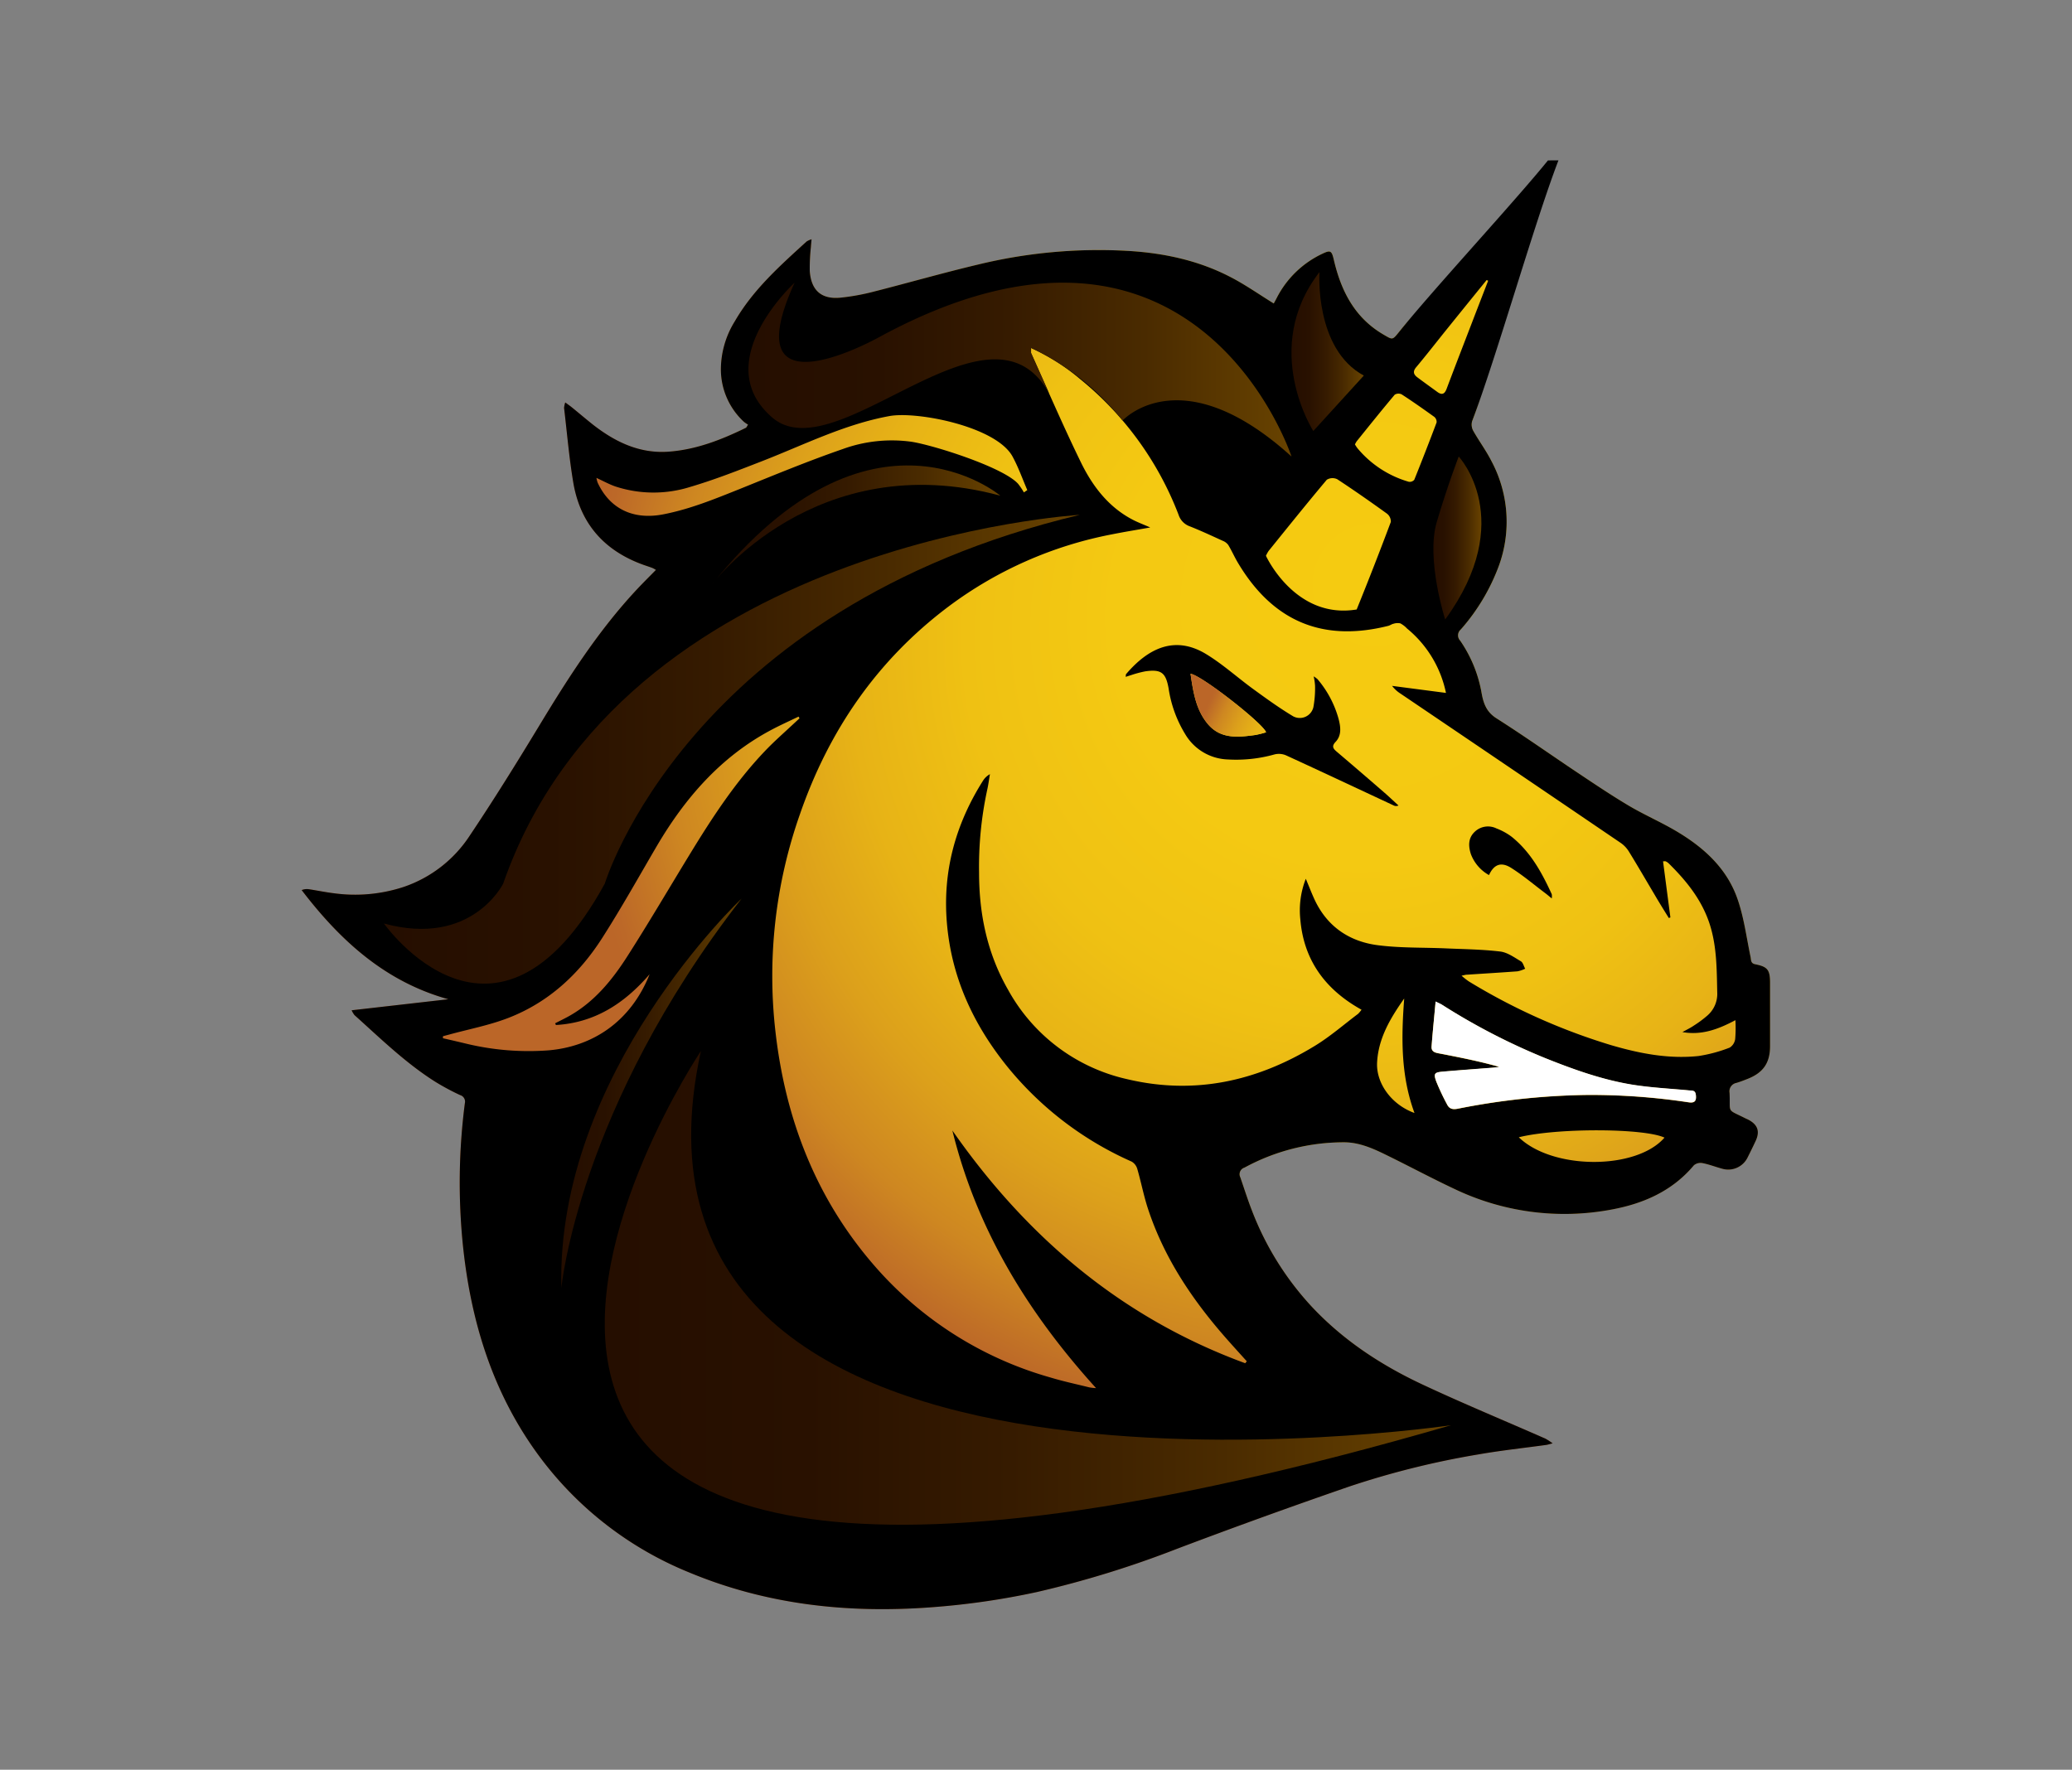<svg id="Layer_1" data-name="Layer 1" xmlns="http://www.w3.org/2000/svg" xmlns:xlink="http://www.w3.org/1999/xlink" viewBox="0 0 541.77 462.82"><rect x="0" y="0" width="541.77" height="462.82" fill="#808080" stroke="none"/><defs><style>.cls-1{fill:url(#radial-gradient);}.cls-2{fill:#fff;}.cls-3{fill:url(#linear-gradient);}.cls-4{fill:url(#linear-gradient-2);}.cls-5{fill:url(#linear-gradient-3);}.cls-6{fill:url(#linear-gradient-4);}.cls-7{fill:url(#linear-gradient-5);}.cls-8{fill:url(#linear-gradient-6);}.cls-9{fill:url(#linear-gradient-7);}.cls-10{fill:url(#linear-gradient-8);}</style><radialGradient id="radial-gradient" cx="-7419.23" cy="197.48" fx="-7439.691" fy="150.225" r="279.86" gradientTransform="matrix(-1, 0, 0, 1, -7079.26, 0)" gradientUnits="userSpaceOnUse"><stop offset="0" stop-color="#f5cb11"/><stop offset="0.23" stop-color="#f4c912"/><stop offset="0.36" stop-color="#efc113"/><stop offset="0.46" stop-color="#e7b316"/><stop offset="0.54" stop-color="#dca01b"/><stop offset="0.62" stop-color="#ce8721"/><stop offset="0.69" stop-color="#bc6828"/><stop offset="0.7" stop-color="#bb6628"/></radialGradient><linearGradient id="linear-gradient" x1="353.23" y1="201.94" x2="299.52" y2="176.54" gradientTransform="matrix(1, 0, 0, 1, 0, 0)" xlink:href="#radial-gradient"/><linearGradient id="linear-gradient-2" x1="374.79" y1="140.7" x2="387.34" y2="140.7" gradientUnits="userSpaceOnUse"><stop offset="0" stop-color="#250e00"/><stop offset="0.24" stop-color="#291100"/><stop offset="0.48" stop-color="#361b00"/><stop offset="0.73" stop-color="#4a2b00"/><stop offset="0.99" stop-color="#674200"/><stop offset="1" stop-color="#694300"/></linearGradient><linearGradient id="linear-gradient-3" x1="337.69" y1="91.94" x2="356.6" y2="91.94" xlink:href="#linear-gradient-2"/><linearGradient id="linear-gradient-4" x1="158.13" y1="336.79" x2="379.41" y2="336.79" xlink:href="#linear-gradient-2"/><linearGradient id="linear-gradient-5" x1="146.75" y1="285.87" x2="193.9" y2="285.87" xlink:href="#linear-gradient-2"/><linearGradient id="linear-gradient-6" x1="100.39" y1="195.94" x2="282.34" y2="195.94" xlink:href="#linear-gradient-2"/><linearGradient id="linear-gradient-7" x1="195.69" y1="96.66" x2="337.69" y2="96.66" xlink:href="#linear-gradient-2"/><linearGradient id="linear-gradient-8" x1="186.17" y1="137.28" x2="261.56" y2="137.28" xlink:href="#linear-gradient-2"/></defs><title>logo</title><path class="cls-1" d="M399.27,57.41c-6.32,16.47-8.07,36.24-14.35,52.74a3.35,3.35,0,0,0,.28,2.49c1.51,2.68,3.37,5.18,4.76,7.92a33.66,33.66,0,0,1,2,27.28,52.81,52.81,0,0,1-10,16.78,2,2,0,0,0-.17,2.91,34.5,34.5,0,0,1,5.62,13.78c.48,2.63,1.24,4.86,3.84,6.52,7.55,4.8,14.86,10,22.31,14.95,4.1,2.74,8.21,5.48,12.46,8,3.77,2.22,7.81,4,11.6,6.18,7.57,4.36,14,10,16.82,18.52,1.6,4.75,2.24,9.82,3.28,14.76.17.83,0,1.69,1.23,1.93,3.2.64,3.85,1.45,3.87,4.74,0,5.56,0,11.12,0,16.68,0,4.45-1.84,7-6,8.61-.92.36-1.84.72-2.79,1a2.25,2.25,0,0,0-1.8,2.6c.26,5.52-.91,4.11,4.22,6.7.28.13.57.25.84.4,2.31,1.27,2.9,3,1.79,5.42-.67,1.45-1.38,2.89-2.1,4.32a5.64,5.64,0,0,1-6.68,3c-1.73-.47-3.41-1.13-5.16-1.47a2.71,2.71,0,0,0-2.23.57c-5.66,6.76-13.23,10.05-21.6,11.59a66.55,66.55,0,0,1-41-5.39c-6-2.82-11.92-6-17.9-8.92-3.44-1.7-7-3.26-10.9-3.29a54.39,54.39,0,0,0-26.12,6.63,1.8,1.8,0,0,0-1.08,2.53c1,2.9,1.93,5.86,3.05,8.73A77.79,77.79,0,0,0,343,341.73c8.28,8.84,18.24,15.35,29.1,20.42,10.56,4.94,21.35,9.4,32,14.09a16.91,16.91,0,0,1,1.87,1.22c-.91.23-1.31.37-1.71.42-5.87.81-11.77,1.44-17.61,2.46a221.6,221.6,0,0,0-33.9,8.43q-22.65,7.82-45.07,16.3a264.45,264.45,0,0,1-36.56,11.28,198.77,198.77,0,0,1-27.83,4c-21.75,1.6-42.92-.7-63.19-9.17a91.68,91.68,0,0,1-38.94-30.14c-12.19-16.37-18-35.14-20.1-55.17a161.55,161.55,0,0,1,.49-37.36,1.78,1.78,0,0,0-1.23-2.12,61.87,61.87,0,0,1-6.52-3.5c-7.77-4.91-14.32-11.33-21.12-17.43a6.64,6.64,0,0,1-.74-1.25l25.28-2.89C100.71,256.72,89,246,78.88,232.78a3.64,3.64,0,0,1,1.82-.24c2.2.33,4.38.79,6.58,1.06A40.72,40.72,0,0,0,105.39,232a33.47,33.47,0,0,0,17.44-13.47c6.29-9.38,12.26-19,18.1-28.64,7.65-12.65,15.59-25.08,25.75-35.91,1.55-1.65,3.15-3.23,4.82-4.94a9,9,0,0,0-.84-.47c-.45-.18-.92-.34-1.39-.5-10.73-3.53-17.5-10.68-19.38-21.92-1.08-6.44-1.63-13-2.4-19.46a5.84,5.84,0,0,1,.31-1.44c.76.56,1.3.93,1.81,1.35,1.82,1.48,3.6,3,5.44,4.46,5.81,4.53,12.18,7.61,19.76,7.06,7.19-.52,13.8-3.1,20.21-6.24.18-.09.26-.37.57-.83a8.46,8.46,0,0,1-1.1-.75,18.7,18.7,0,0,1-6-13.86A24,24,0,0,1,192.15,84c4.78-8.27,11.82-14.52,18.76-20.85a5.88,5.88,0,0,1,1.29-.58c-.07.86-.14,1.43-.17,2a50.88,50.88,0,0,0-.3,6.28c.35,5.11,3.05,7.47,8,7a58,58,0,0,0,8.37-1.49c9.26-2.35,18.46-5,27.74-7.2A133.14,133.14,0,0,1,295,65.62c9.26.55,18.26,2.46,26.56,6.74,3.92,2,7.57,4.58,11.49,7,.19-.35.48-.86.75-1.39a25.62,25.62,0,0,1,12-11.63c2.1-1,2.41-.75,2.95,1.56,1.89,8.16,5.45,15.2,13,19.6,2.37,1.38,2.3,1.49,4-.61,8.83-11,21.44-20.22,30.3-31.17"/><path d="M407.49,41.94c-6.33,16.48-16.29,51.71-22.57,68.21a3.35,3.35,0,0,0,.28,2.49c1.51,2.68,3.37,5.18,4.76,7.92a33.66,33.66,0,0,1,2,27.28,52.81,52.81,0,0,1-10,16.78,2,2,0,0,0-.17,2.91,34.5,34.5,0,0,1,5.62,13.78c.48,2.63,1.24,4.86,3.84,6.52,7.55,4.8,14.86,10,22.31,14.95,4.1,2.74,8.21,5.48,12.46,8,3.77,2.22,7.81,4,11.6,6.18,7.57,4.36,14,10,16.82,18.52,1.6,4.75,2.24,9.82,3.28,14.76.17.83,0,1.69,1.23,1.93,3.2.64,3.85,1.45,3.87,4.74,0,5.56,0,11.12,0,16.68,0,4.45-1.84,7-6,8.61-.92.36-1.84.72-2.79,1a2.25,2.25,0,0,0-1.8,2.6c.26,5.52-.91,4.11,4.22,6.7.28.13.57.25.84.4,2.31,1.27,2.9,3,1.79,5.42-.67,1.45-1.38,2.89-2.1,4.32a5.64,5.64,0,0,1-6.68,3c-1.73-.47-3.41-1.13-5.16-1.47a2.71,2.71,0,0,0-2.23.57c-5.66,6.76-13.23,10.05-21.6,11.59a66.55,66.55,0,0,1-41-5.39c-6-2.82-11.92-6-17.9-8.92-3.44-1.7-7-3.26-10.9-3.29a54.39,54.39,0,0,0-26.12,6.63,1.8,1.8,0,0,0-1.08,2.53c1,2.9,1.93,5.86,3.05,8.73A77.79,77.79,0,0,0,343,341.73c8.28,8.84,18.24,15.35,29.1,20.42,10.56,4.94,21.35,9.4,32,14.09a16.91,16.91,0,0,1,1.87,1.22c-.91.23-1.31.37-1.71.42-5.87.81-11.77,1.44-17.61,2.46a221.6,221.6,0,0,0-33.9,8.43q-22.65,7.82-45.07,16.3a264.45,264.45,0,0,1-36.56,11.28,198.77,198.77,0,0,1-27.83,4c-21.75,1.6-42.92-.7-63.19-9.17a91.68,91.68,0,0,1-38.94-30.14c-12.19-16.37-18-35.14-20.1-55.17a161.55,161.55,0,0,1,.49-37.36,1.78,1.78,0,0,0-1.23-2.12,61.87,61.87,0,0,1-6.52-3.5c-7.77-4.91-14.32-11.33-21.12-17.43a6.64,6.64,0,0,1-.74-1.25l25.28-2.89C100.71,256.72,89,246,78.88,232.78a3.64,3.64,0,0,1,1.82-.24c2.2.33,4.38.79,6.58,1.06A40.72,40.72,0,0,0,105.39,232a33.47,33.47,0,0,0,17.44-13.47c6.29-9.38,12.26-19,18.1-28.64,7.65-12.65,15.59-25.08,25.75-35.91,1.55-1.65,3.15-3.23,4.82-4.94a9,9,0,0,0-.84-.47c-.45-.18-.92-.34-1.39-.5-10.73-3.53-17.5-10.68-19.38-21.92-1.08-6.44-1.63-13-2.4-19.46a5.84,5.84,0,0,1,.31-1.44c.76.56,1.3.93,1.81,1.35,1.82,1.48,3.6,3,5.44,4.46,5.81,4.53,12.18,7.61,19.76,7.06,7.19-.52,13.8-3.1,20.21-6.24.18-.09.26-.37.57-.83a8.46,8.46,0,0,1-1.1-.75,18.7,18.7,0,0,1-6-13.86A24,24,0,0,1,192.15,84c4.78-8.27,11.82-14.52,18.76-20.85a5.88,5.88,0,0,1,1.29-.58c-.07.86-.14,1.43-.17,2a50.88,50.88,0,0,0-.3,6.28c.35,5.11,3.05,7.47,8,7a58,58,0,0,0,8.37-1.49c9.26-2.35,18.46-5,27.74-7.2A133.48,133.48,0,0,1,295,65.62c9.26.55,18.26,2.46,26.56,6.74,3.92,2,7.57,4.58,11.49,7,.19-.35.48-.86.75-1.39a25.62,25.62,0,0,1,12-11.63c2.1-1,2.41-.75,2.95,1.56,1.89,8.16,5.45,15.2,13,19.6,2.37,1.38,2.3,1.49,4-.61,8.83-11,30.14-34,39-44.94M367.9,164.37a6.74,6.74,0,0,0-1.75-1.35,3.58,3.58,0,0,0-1.82.11c-.46.1-.87.42-1.33.54-16.63,4.18-29.91-.69-39.31-16.48-.91-1.52-1.62-3.16-2.54-4.68a3.29,3.29,0,0,0-1.44-1.08c-2.86-1.3-5.71-2.64-8.63-3.79a4.74,4.74,0,0,1-2.91-3,84.64,84.64,0,0,0-25.81-35.55A54.82,54.82,0,0,0,269.57,91c0,.56-.13,1,0,1.3,4.34,9.61,8.51,19.31,13.14,28.78,2.95,6,7,11.36,13.15,14.67,1.48.81,3.09,1.39,4.89,2.19-3.55.64-6.81,1.16-10,1.8a104,104,0,0,0-42.79,18.92c-18.6,14-31.16,32.28-38.75,54.13a127.45,127.45,0,0,0-6.45,57c2.6,22.86,10.57,43.57,25.79,61.12a95.24,95.24,0,0,0,46.25,29.37c3.31,1,6.68,1.71,10,2.54a15.54,15.54,0,0,0,1.79.2c-17.91-19.78-31.25-41.59-37.57-67.37,19.53,28,44.4,49.05,76.57,60.86L326,356c-1.71-1.9-3.44-3.79-5.13-5.71-9-10.18-16.49-21.27-20.75-34.31-1.1-3.39-1.77-6.92-2.77-10.35a3.22,3.22,0,0,0-1.48-1.86,87.43,87.43,0,0,1-32.52-24.87c-8.86-11-14.56-23.28-15.76-37.48-1.15-13.49,2.23-25.82,9.4-37.19a4.94,4.94,0,0,1,1.85-1.77c-.24,1.38-.41,2.77-.72,4.13A95.27,95.27,0,0,0,256,228.26c0,10.82,2.16,21.13,7.57,30.56a47.32,47.32,0,0,0,31.23,23.42c17.54,4.15,33.82.54,49-8.73,4-2.44,7.55-5.55,11.3-8.37a7.78,7.78,0,0,0,.9-1.08c-9.37-5.2-15.1-12.85-16-23.62a22.54,22.54,0,0,1,1.43-10.62c.88,2.08,1.54,3.82,2.32,5.5,3.34,7.12,9.23,11,16.76,11.9,5.79.73,11.69.54,17.54.8,4.74.21,9.5.26,14.2.82,1.89.22,3.69,1.54,5.42,2.56.56.33.75,1.28,1.12,1.94a8.6,8.6,0,0,1-2,.68c-4.43.33-8.87.59-13.31.89-.29,0-.57.11-1.33.25a19.57,19.57,0,0,0,1.91,1.5,160.85,160.85,0,0,0,37.24,16.68c7.46,2.18,15,3.65,22.81,2.83a38.07,38.07,0,0,0,8.16-2.2,3.16,3.16,0,0,0,1.43-2.23,34.51,34.51,0,0,0,.06-4.95c-4.58,2.44-8.9,4-13.85,3.12,1-.57,2.08-1.07,3-1.71a28.92,28.92,0,0,0,3.55-2.64,7.5,7.5,0,0,0,2.55-6.08c-.14-6.42-.1-12.85-2.39-19-2.17-5.82-6-10.46-10.34-14.73a3.09,3.09,0,0,0-.77-.5c-.09-.05-.23,0-.67,0,.64,4.92,1.28,9.8,1.92,14.67l-.41.16c-1.24-2-2.49-4-3.71-6.09-2.24-3.77-4.43-7.56-6.73-11.29a7.59,7.59,0,0,0-2.12-2.25q-28.8-19.58-57.63-39.08a8.46,8.46,0,0,1-2.17-2l14.09,1.84A29.43,29.43,0,0,0,367.9,164.37ZM122.15,273a69.68,69.68,0,0,0,21.34,1.68c11.37-1,21.37-7.37,26.37-19.9-6.75,7.83-14.52,12.69-24.49,13.28l-.23-.44c1.34-.7,2.7-1.34,4-2.09,6.39-3.69,10.93-9.26,14.81-15.31,5.56-8.68,10.78-17.58,16.15-26.38,5.92-9.71,12.09-19.25,20-27.52,2.34-2.45,4.9-4.69,7.37-7l1.58-1.46-.25-.45c-2.38,1.15-4.8,2.23-7.14,3.48-13.18,7-22.56,17.81-30,30.5-4.68,8-9.2,16.09-14.18,23.88-6.05,9.48-14.1,16.93-24.73,21-4.91,1.88-10.17,2.88-15.27,4.28l-1.66.44v.53C117.92,272,120,272.48,122.15,273Zm252.17.71c-.11,1.53,1.19,1.65,2.3,1.86,5.13,1,10.26,2,15.39,3.46-.5.07-1,.16-1.48.2-4.43.35-8.87.66-13.3,1.05-2.16.19-2.44.51-1.69,2.57a60.46,60.46,0,0,0,2.83,6c.58,1.18,1.48,1.38,2.77,1.13a184.21,184.21,0,0,1,34-3.61,171.49,171.49,0,0,1,26.39,1.93c1.61.24,2.09-.37,1.88-2-.17-1.3-1.11-1-1.95-1.13-4.78-.45-9.59-.69-14.33-1.43-8-1.26-15.63-4-23.12-7a168.44,168.44,0,0,1-26.91-13.92c-.35-.22-.75-.37-1.74-.87C375,266.12,374.6,269.89,374.32,273.67ZM264.75,119.39c-4.29-7.87-25-11.9-32.2-10.58-11.72,2.14-22.28,7.5-33.24,11.77-6.2,2.41-12.41,4.86-18.78,6.74a32,32,0,0,1-19.53-.07c-1.65-.55-3.2-1.43-5.05-2.27a7.2,7.2,0,0,0,.31,1.22c3.2,6.92,9.36,9.81,17.11,8.32,7-1.35,13.45-4,20-6.62,9-3.63,17.91-7.33,27-10.47a37.59,37.59,0,0,1,17.9-1.91c5.74.87,24,6.64,27.93,11a19.28,19.28,0,0,1,1.52,2.25l.89-.6C267.35,125.25,266.28,122.2,264.75,119.39Zm90.18-2.18A27.28,27.28,0,0,0,368.38,126a1.59,1.59,0,0,0,1.41-.52q3-7.45,5.84-15A1.69,1.69,0,0,0,375,109c-2.79-2-5.62-4-8.51-5.87a1.9,1.9,0,0,0-1.8.08c-3.37,4-6.66,8.11-9.95,12.19a5.84,5.84,0,0,0-.46.83A10.28,10.28,0,0,0,354.93,117.21Zm-.2,42.18q4.62-11.38,8.93-22.89a2.6,2.6,0,0,0-1-2.17c-4.27-3.08-8.59-6.1-13-9a2.86,2.86,0,0,0-2.74.13c-5.16,6.14-10.18,12.39-15.22,18.63a8.69,8.69,0,0,0-.69,1.26S338.62,162.06,354.73,159.39Zm80.49,138.12c-5.32-2.49-28.11-2.58-38.1-.09C406,306,427.87,306,435.22,297.51ZM378.38,86c-2.67,3.31-5.27,6.67-8,9.93-1,1.14-.86,1.94.23,2.76,1.72,1.29,3.47,2.54,5.21,3.81,1.22.89,1.92.56,2.44-.84,2.21-5.88,4.49-11.74,6.74-17.6,1.36-3.55,2.74-7.09,4.11-10.64l-.39-.19Q383.54,79.6,378.38,86ZM360.07,277.91c-.26,5.41,3.78,11,9.78,13.16-3.63-9.85-3.45-19.84-2.69-29.94C363.54,266.26,360.38,271.55,360.07,277.91Z"/><path class="cls-2" d="M375.38,261.9c-.39,4.22-.78,8-1.06,11.77-.11,1.53,1.19,1.65,2.3,1.86,5.13,1,10.26,2,15.39,3.46-.5.07-1,.16-1.48.2-4.43.35-8.87.66-13.3,1.05-2.16.19-2.44.51-1.69,2.57a60.46,60.46,0,0,0,2.83,6c.58,1.18,1.48,1.38,2.77,1.13a184.21,184.21,0,0,1,34-3.61,171.49,171.49,0,0,1,26.39,1.93c1.61.24,2.09-.37,1.88-2-.17-1.3-1.11-1-1.95-1.13-4.78-.45-9.59-.69-14.33-1.43-8-1.26-15.63-4-23.12-7a168.44,168.44,0,0,1-26.91-13.92C376.77,262.55,376.37,262.4,375.38,261.9Z"/><path d="M294.42,176.32c5.78-6.8,12.76-10.22,20.92-5.28,4.4,2.67,8.26,6.2,12.45,9.24,3.38,2.46,6.78,4.92,10.36,7.06a3.65,3.65,0,0,0,5.26-2.38,27.62,27.62,0,0,0,.44-5.63,14.84,14.84,0,0,0-.36-2.45,7.41,7.41,0,0,1,1,.73A27.05,27.05,0,0,1,350,188c.52,2,.87,4.27-.77,6-1.16,1.22-.59,1.84.37,2.65q6.42,5.46,12.79,11c1.12,1,2.18,2,3.27,3a1.42,1.42,0,0,1-1.23,0c-9.38-4.38-18.75-8.79-28.16-13.11a4.73,4.73,0,0,0-3-.25,37.09,37.09,0,0,1-12.27,1.32,13.45,13.45,0,0,1-11.12-6.65,31.8,31.8,0,0,1-4.32-11.92c-.74-4.14-1.93-5.07-6.12-4.47a29,29,0,0,0-3.73,1c-.44.13-.87.28-1.38.44C294.4,176.55,294.36,176.39,294.42,176.32Zm21.44,13.08c3.36,3.94,7.88,3.42,12.34,2.82a24.06,24.06,0,0,0,2.84-.71c-.73-2.28-17-15-19.75-15.3C312,181,312.7,185.67,315.86,189.4Z"/><path d="M389.33,228.85c1.29-2.81,3.17-3.55,5.83-1.86,3.16,2,6,4.43,9,6.68.45.34.88.72,1.58,1.28a3.77,3.77,0,0,0,0-1.1c-2.58-5.63-5.5-11-10.46-15a16.17,16.17,0,0,0-4-2.2,5,5,0,0,0-5.68.88c-1.78,1.67-1.66,3.81-1,5.85A10.52,10.52,0,0,0,389.33,228.85Z"/><path class="cls-3" d="M311.29,176.21c.71,4.83,1.41,9.46,4.57,13.19,3.36,3.94,7.88,3.42,12.34,2.82a24.06,24.06,0,0,0,2.84-.71C330.31,189.23,314.05,176.47,311.29,176.21Z"/><path class="cls-4" d="M381.41,119.39s15.46,16.53-3.54,42.62c0,0-5.06-15.78-2.21-25.45S381.41,119.39,381.41,119.39Z"/><path class="cls-5" d="M345,71.16s-1.35,20.07,11.6,27.06l-13.21,14.5S329.54,91.13,345,71.16Z"/><path class="cls-6" d="M183.27,274.86S54.6,467,379.41,372.72C379.41,372.72,154.46,406.07,183.27,274.86Z"/><path class="cls-7" d="M193.9,235s-48.57,45.63-47.12,101.84C146.78,336.79,151.13,290,193.9,235Z"/><path class="cls-8" d="M282.34,134.64s-119.61,7-150.78,96.46c0,0-8.21,16.69-31.17,10.41,0,0,29.24,41.56,57.74-10.41C158.13,231.1,179.76,159.14,282.34,134.64Z"/><path class="cls-9" d="M337.69,119.39S312.79,43.18,230,88.1c0,0-38.67,21.78-22.23-14.17,0,0-22.68,20.75-5.86,35.25s56.9-34.57,72.47-6.2l-4.78-10.7,0-1.3a67.47,67.47,0,0,1,23.92,19S308.78,93.2,337.69,119.39Z"/><path class="cls-10" d="M261.56,129.63s-33.85-28.68-75.39,23.2C186.17,152.83,213.23,116.59,261.56,129.63Z"/></svg>